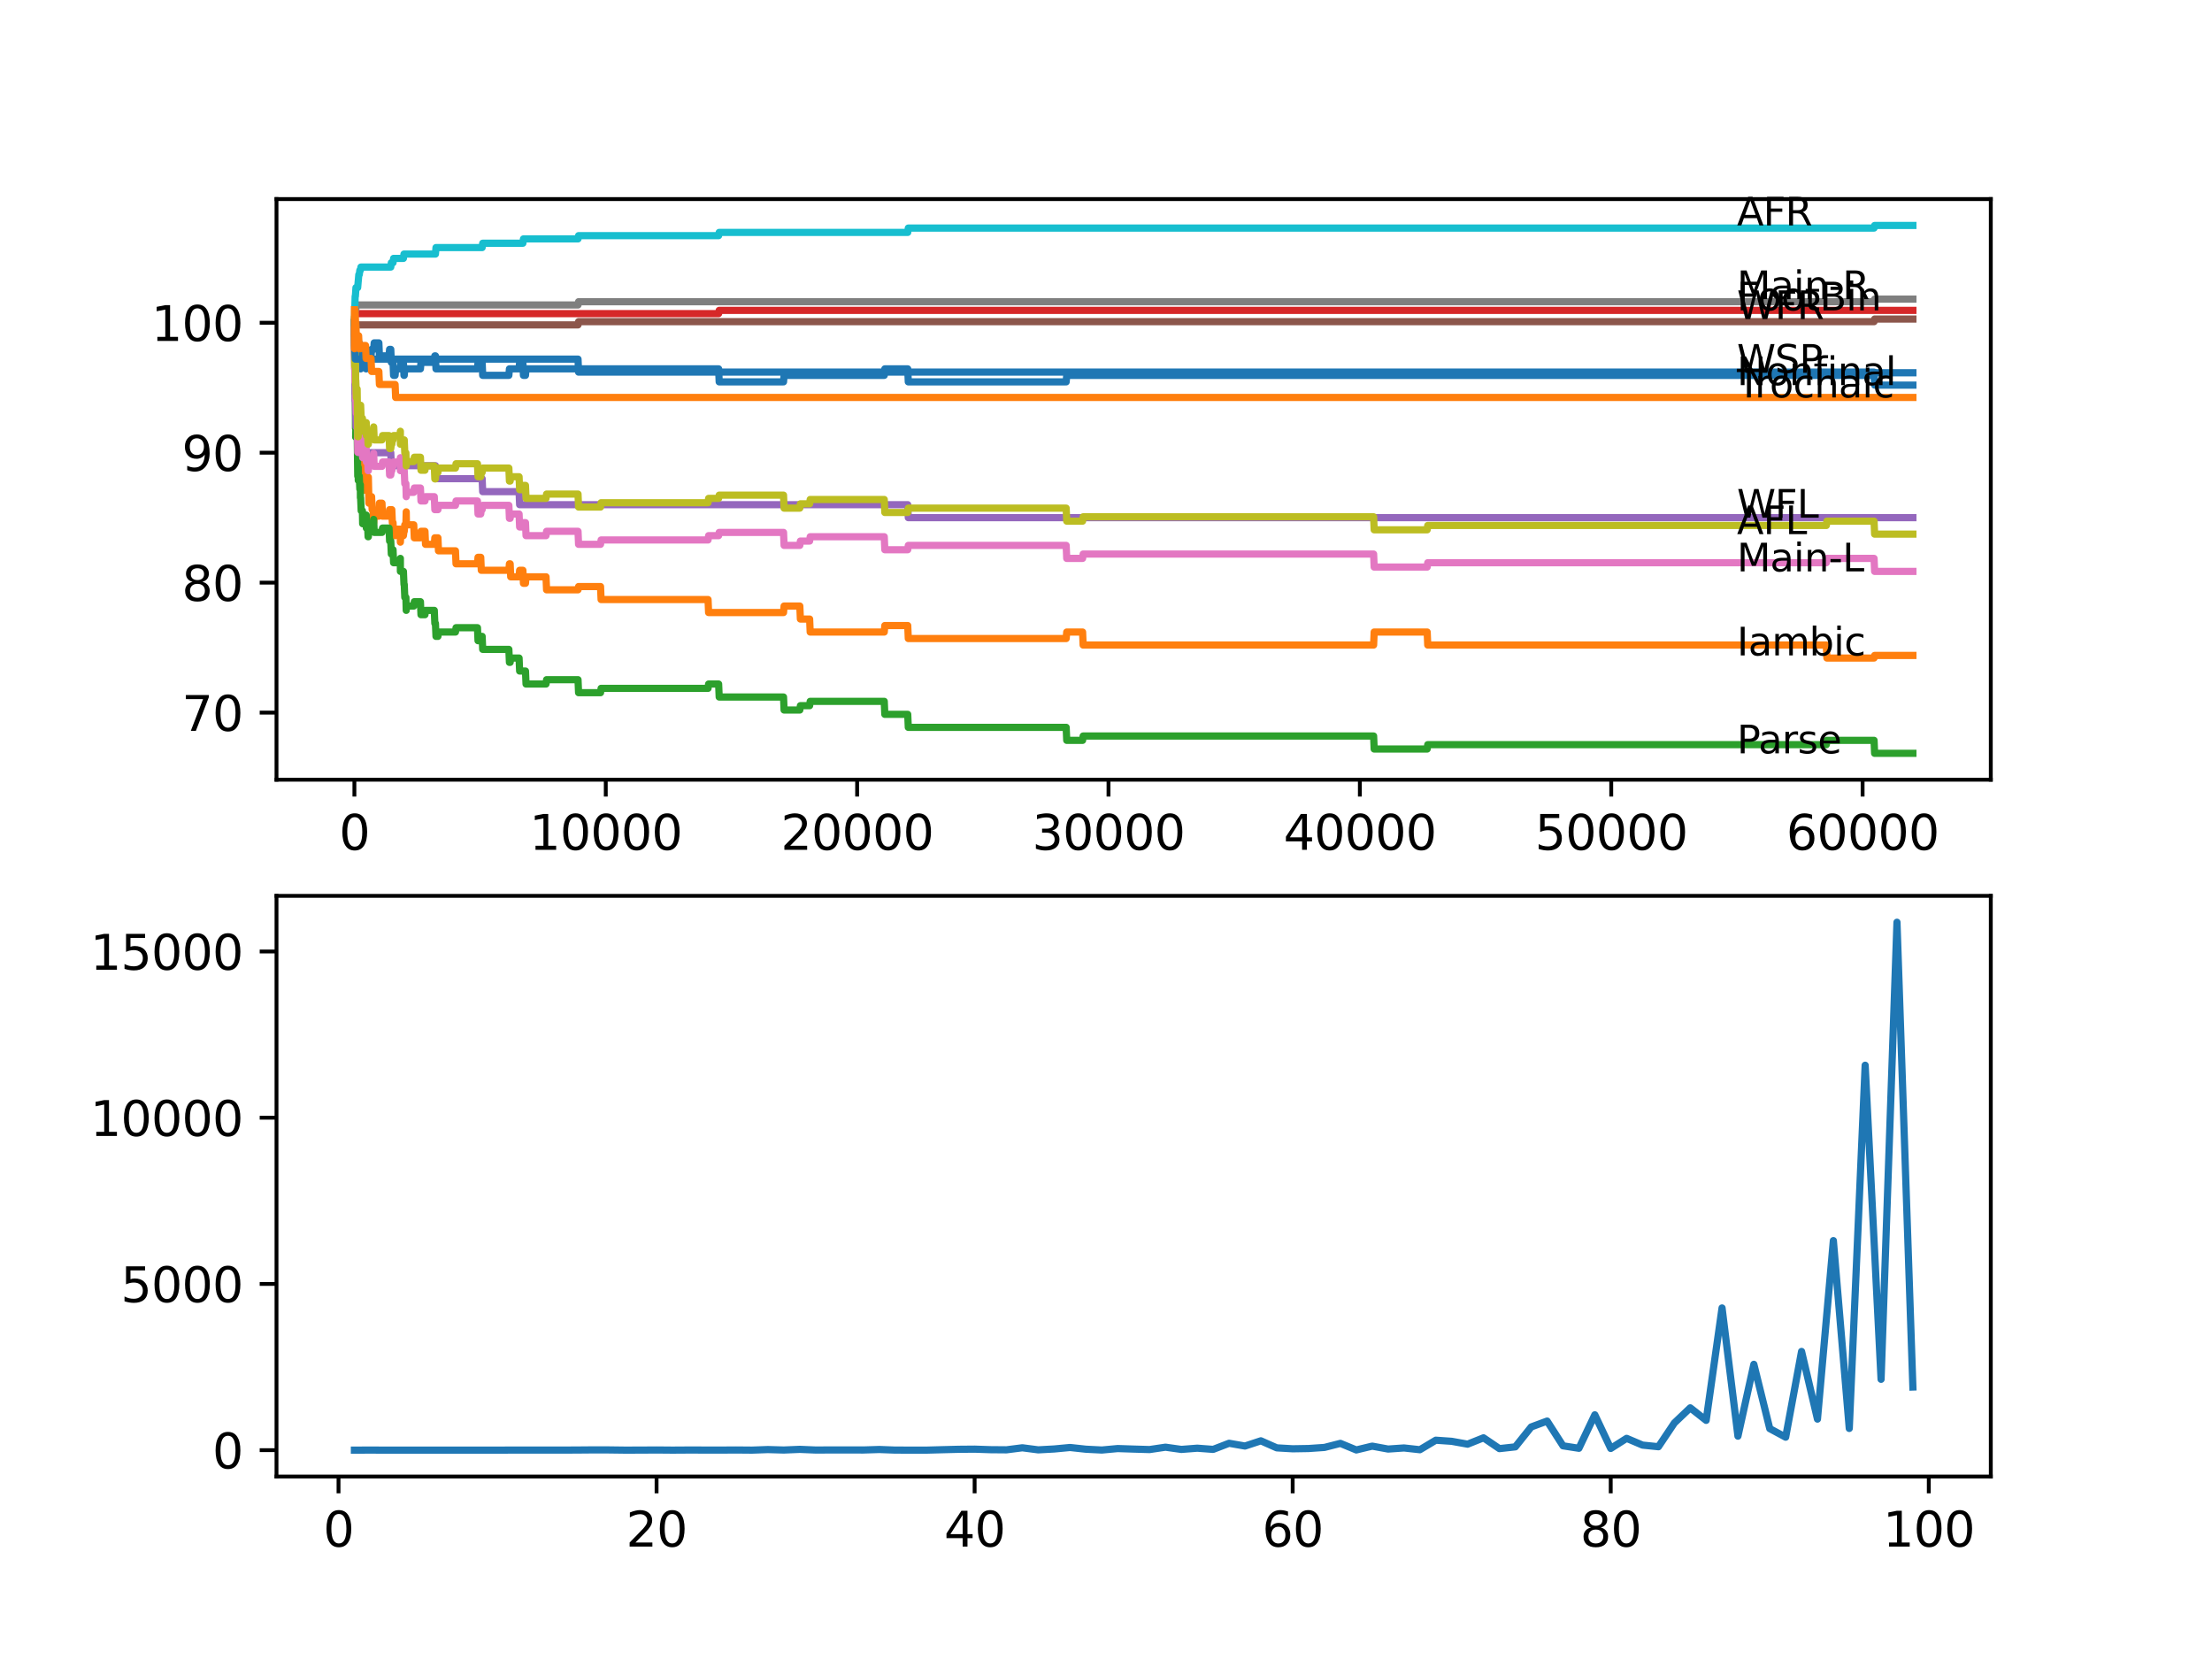 <?xml version="1.0" encoding="utf-8" standalone="no"?>
<!DOCTYPE svg PUBLIC "-//W3C//DTD SVG 1.1//EN"
  "http://www.w3.org/Graphics/SVG/1.1/DTD/svg11.dtd">
<svg xmlns:xlink="http://www.w3.org/1999/xlink" width="460.8pt" height="345.6pt" viewBox="0 0 460.8 345.6" xmlns="http://www.w3.org/2000/svg" version="1.1">
 <defs>
  <style type="text/css">*{stroke-linejoin: round; stroke-linecap: butt}</style>
 </defs>
 <g id="figure_1">
  <g id="patch_1">
   <path d="M 0 345.6 
L 460.8 345.6 
L 460.8 0 
L 0 0 
z
" style="fill: #ffffff"/>
  </g>
  <g id="axes_1">
   <g id="patch_2">
    <path d="M 57.6 162.432 
L 414.72 162.432 
L 414.72 41.472 
L 57.6 41.472 
z
" style="fill: #ffffff"/>
   </g>
   <g id="matplotlib.axis_1">
    <g id="xtick_1">
     <g id="line2d_1">
      <defs>
       <path id="m06aa75caac" d="M 0 0 
L 0 3.5 
" style="stroke: #000000; stroke-width: 0.8"/>
      </defs>
      <g>
       <use xlink:href="#m06aa75caac" x="73.827" y="162.432" style="stroke: #000000; stroke-width: 0.8"/>
      </g>
     </g>
     <g id="text_1">
      <!-- 0 -->
      <g transform="translate(70.646 177.03)scale(0.1 -0.1)">
       <defs>
        <path id="DejaVuSans-30" d="M 2034 4250 
Q 1547 4250 1301 3770 
Q 1056 3291 1056 2328 
Q 1056 1369 1301 889 
Q 1547 409 2034 409 
Q 2525 409 2770 889 
Q 3016 1369 3016 2328 
Q 3016 3291 2770 3770 
Q 2525 4250 2034 4250 
z
M 2034 4750 
Q 2819 4750 3233 4129 
Q 3647 3509 3647 2328 
Q 3647 1150 3233 529 
Q 2819 -91 2034 -91 
Q 1250 -91 836 529 
Q 422 1150 422 2328 
Q 422 3509 836 4129 
Q 1250 4750 2034 4750 
z
" transform="scale(0.016)"/>
       </defs>
       <use xlink:href="#DejaVuSans-30"/>
      </g>
     </g>
    </g>
    <g id="xtick_2">
     <g id="line2d_2">
      <g>
       <use xlink:href="#m06aa75caac" x="126.192" y="162.432" style="stroke: #000000; stroke-width: 0.8"/>
      </g>
     </g>
     <g id="text_2">
      <!-- 10000 -->
      <g transform="translate(110.286 177.03)scale(0.1 -0.1)">
       <defs>
        <path id="DejaVuSans-31" d="M 794 531 
L 1825 531 
L 1825 4091 
L 703 3866 
L 703 4441 
L 1819 4666 
L 2450 4666 
L 2450 531 
L 3481 531 
L 3481 0 
L 794 0 
L 794 531 
z
" transform="scale(0.016)"/>
       </defs>
       <use xlink:href="#DejaVuSans-31"/>
       <use xlink:href="#DejaVuSans-30" x="63.623"/>
       <use xlink:href="#DejaVuSans-30" x="127.246"/>
       <use xlink:href="#DejaVuSans-30" x="190.869"/>
       <use xlink:href="#DejaVuSans-30" x="254.492"/>
      </g>
     </g>
    </g>
    <g id="xtick_3">
     <g id="line2d_3">
      <g>
       <use xlink:href="#m06aa75caac" x="178.556" y="162.432" style="stroke: #000000; stroke-width: 0.8"/>
      </g>
     </g>
     <g id="text_3">
      <!-- 20000 -->
      <g transform="translate(162.65 177.03)scale(0.1 -0.1)">
       <defs>
        <path id="DejaVuSans-32" d="M 1228 531 
L 3431 531 
L 3431 0 
L 469 0 
L 469 531 
Q 828 903 1448 1529 
Q 2069 2156 2228 2338 
Q 2531 2678 2651 2914 
Q 2772 3150 2772 3378 
Q 2772 3750 2511 3984 
Q 2250 4219 1831 4219 
Q 1534 4219 1204 4116 
Q 875 4013 500 3803 
L 500 4441 
Q 881 4594 1212 4672 
Q 1544 4750 1819 4750 
Q 2544 4750 2975 4387 
Q 3406 4025 3406 3419 
Q 3406 3131 3298 2873 
Q 3191 2616 2906 2266 
Q 2828 2175 2409 1742 
Q 1991 1309 1228 531 
z
" transform="scale(0.016)"/>
       </defs>
       <use xlink:href="#DejaVuSans-32"/>
       <use xlink:href="#DejaVuSans-30" x="63.623"/>
       <use xlink:href="#DejaVuSans-30" x="127.246"/>
       <use xlink:href="#DejaVuSans-30" x="190.869"/>
       <use xlink:href="#DejaVuSans-30" x="254.492"/>
      </g>
     </g>
    </g>
    <g id="xtick_4">
     <g id="line2d_4">
      <g>
       <use xlink:href="#m06aa75caac" x="230.921" y="162.432" style="stroke: #000000; stroke-width: 0.8"/>
      </g>
     </g>
     <g id="text_4">
      <!-- 30000 -->
      <g transform="translate(215.015 177.03)scale(0.1 -0.1)">
       <defs>
        <path id="DejaVuSans-33" d="M 2597 2516 
Q 3050 2419 3304 2112 
Q 3559 1806 3559 1356 
Q 3559 666 3084 287 
Q 2609 -91 1734 -91 
Q 1441 -91 1130 -33 
Q 819 25 488 141 
L 488 750 
Q 750 597 1062 519 
Q 1375 441 1716 441 
Q 2309 441 2620 675 
Q 2931 909 2931 1356 
Q 2931 1769 2642 2001 
Q 2353 2234 1838 2234 
L 1294 2234 
L 1294 2753 
L 1863 2753 
Q 2328 2753 2575 2939 
Q 2822 3125 2822 3475 
Q 2822 3834 2567 4026 
Q 2313 4219 1838 4219 
Q 1578 4219 1281 4162 
Q 984 4106 628 3988 
L 628 4550 
Q 988 4650 1302 4700 
Q 1616 4750 1894 4750 
Q 2613 4750 3031 4423 
Q 3450 4097 3450 3541 
Q 3450 3153 3228 2886 
Q 3006 2619 2597 2516 
z
" transform="scale(0.016)"/>
       </defs>
       <use xlink:href="#DejaVuSans-33"/>
       <use xlink:href="#DejaVuSans-30" x="63.623"/>
       <use xlink:href="#DejaVuSans-30" x="127.246"/>
       <use xlink:href="#DejaVuSans-30" x="190.869"/>
       <use xlink:href="#DejaVuSans-30" x="254.492"/>
      </g>
     </g>
    </g>
    <g id="xtick_5">
     <g id="line2d_5">
      <g>
       <use xlink:href="#m06aa75caac" x="283.285" y="162.432" style="stroke: #000000; stroke-width: 0.8"/>
      </g>
     </g>
     <g id="text_5">
      <!-- 40000 -->
      <g transform="translate(267.379 177.03)scale(0.1 -0.1)">
       <defs>
        <path id="DejaVuSans-34" d="M 2419 4116 
L 825 1625 
L 2419 1625 
L 2419 4116 
z
M 2253 4666 
L 3047 4666 
L 3047 1625 
L 3713 1625 
L 3713 1100 
L 3047 1100 
L 3047 0 
L 2419 0 
L 2419 1100 
L 313 1100 
L 313 1709 
L 2253 4666 
z
" transform="scale(0.016)"/>
       </defs>
       <use xlink:href="#DejaVuSans-34"/>
       <use xlink:href="#DejaVuSans-30" x="63.623"/>
       <use xlink:href="#DejaVuSans-30" x="127.246"/>
       <use xlink:href="#DejaVuSans-30" x="190.869"/>
       <use xlink:href="#DejaVuSans-30" x="254.492"/>
      </g>
     </g>
    </g>
    <g id="xtick_6">
     <g id="line2d_6">
      <g>
       <use xlink:href="#m06aa75caac" x="335.65" y="162.432" style="stroke: #000000; stroke-width: 0.8"/>
      </g>
     </g>
     <g id="text_6">
      <!-- 50000 -->
      <g transform="translate(319.744 177.03)scale(0.1 -0.1)">
       <defs>
        <path id="DejaVuSans-35" d="M 691 4666 
L 3169 4666 
L 3169 4134 
L 1269 4134 
L 1269 2991 
Q 1406 3038 1543 3061 
Q 1681 3084 1819 3084 
Q 2600 3084 3056 2656 
Q 3513 2228 3513 1497 
Q 3513 744 3044 326 
Q 2575 -91 1722 -91 
Q 1428 -91 1123 -41 
Q 819 9 494 109 
L 494 744 
Q 775 591 1075 516 
Q 1375 441 1709 441 
Q 2250 441 2565 725 
Q 2881 1009 2881 1497 
Q 2881 1984 2565 2268 
Q 2250 2553 1709 2553 
Q 1456 2553 1204 2497 
Q 953 2441 691 2322 
L 691 4666 
z
" transform="scale(0.016)"/>
       </defs>
       <use xlink:href="#DejaVuSans-35"/>
       <use xlink:href="#DejaVuSans-30" x="63.623"/>
       <use xlink:href="#DejaVuSans-30" x="127.246"/>
       <use xlink:href="#DejaVuSans-30" x="190.869"/>
       <use xlink:href="#DejaVuSans-30" x="254.492"/>
      </g>
     </g>
    </g>
    <g id="xtick_7">
     <g id="line2d_7">
      <g>
       <use xlink:href="#m06aa75caac" x="388.014" y="162.432" style="stroke: #000000; stroke-width: 0.8"/>
      </g>
     </g>
     <g id="text_7">
      <!-- 60000 -->
      <g transform="translate(372.108 177.03)scale(0.1 -0.1)">
       <defs>
        <path id="DejaVuSans-36" d="M 2113 2584 
Q 1688 2584 1439 2293 
Q 1191 2003 1191 1497 
Q 1191 994 1439 701 
Q 1688 409 2113 409 
Q 2538 409 2786 701 
Q 3034 994 3034 1497 
Q 3034 2003 2786 2293 
Q 2538 2584 2113 2584 
z
M 3366 4563 
L 3366 3988 
Q 3128 4100 2886 4159 
Q 2644 4219 2406 4219 
Q 1781 4219 1451 3797 
Q 1122 3375 1075 2522 
Q 1259 2794 1537 2939 
Q 1816 3084 2150 3084 
Q 2853 3084 3261 2657 
Q 3669 2231 3669 1497 
Q 3669 778 3244 343 
Q 2819 -91 2113 -91 
Q 1303 -91 875 529 
Q 447 1150 447 2328 
Q 447 3434 972 4092 
Q 1497 4750 2381 4750 
Q 2619 4750 2861 4703 
Q 3103 4656 3366 4563 
z
" transform="scale(0.016)"/>
       </defs>
       <use xlink:href="#DejaVuSans-36"/>
       <use xlink:href="#DejaVuSans-30" x="63.623"/>
       <use xlink:href="#DejaVuSans-30" x="127.246"/>
       <use xlink:href="#DejaVuSans-30" x="190.869"/>
       <use xlink:href="#DejaVuSans-30" x="254.492"/>
      </g>
     </g>
    </g>
   </g>
   <g id="matplotlib.axis_2">
    <g id="ytick_1">
     <g id="line2d_8">
      <defs>
       <path id="m0e69b71ac9" d="M 0 0 
L -3.5 0 
" style="stroke: #000000; stroke-width: 0.8"/>
      </defs>
      <g>
       <use xlink:href="#m0e69b71ac9" x="57.6" y="148.451" style="stroke: #000000; stroke-width: 0.8"/>
      </g>
     </g>
     <g id="text_8">
      <!-- 70 -->
      <g transform="translate(37.875 152.25)scale(0.1 -0.1)">
       <defs>
        <path id="DejaVuSans-37" d="M 525 4666 
L 3525 4666 
L 3525 4397 
L 1831 0 
L 1172 0 
L 2766 4134 
L 525 4134 
L 525 4666 
z
" transform="scale(0.016)"/>
       </defs>
       <use xlink:href="#DejaVuSans-37"/>
       <use xlink:href="#DejaVuSans-30" x="63.623"/>
      </g>
     </g>
    </g>
    <g id="ytick_2">
     <g id="line2d_9">
      <g>
       <use xlink:href="#m0e69b71ac9" x="57.6" y="121.377" style="stroke: #000000; stroke-width: 0.8"/>
      </g>
     </g>
     <g id="text_9">
      <!-- 80 -->
      <g transform="translate(37.875 125.176)scale(0.1 -0.1)">
       <defs>
        <path id="DejaVuSans-38" d="M 2034 2216 
Q 1584 2216 1326 1975 
Q 1069 1734 1069 1313 
Q 1069 891 1326 650 
Q 1584 409 2034 409 
Q 2484 409 2743 651 
Q 3003 894 3003 1313 
Q 3003 1734 2745 1975 
Q 2488 2216 2034 2216 
z
M 1403 2484 
Q 997 2584 770 2862 
Q 544 3141 544 3541 
Q 544 4100 942 4425 
Q 1341 4750 2034 4750 
Q 2731 4750 3128 4425 
Q 3525 4100 3525 3541 
Q 3525 3141 3298 2862 
Q 3072 2584 2669 2484 
Q 3125 2378 3379 2068 
Q 3634 1759 3634 1313 
Q 3634 634 3220 271 
Q 2806 -91 2034 -91 
Q 1263 -91 848 271 
Q 434 634 434 1313 
Q 434 1759 690 2068 
Q 947 2378 1403 2484 
z
M 1172 3481 
Q 1172 3119 1398 2916 
Q 1625 2713 2034 2713 
Q 2441 2713 2670 2916 
Q 2900 3119 2900 3481 
Q 2900 3844 2670 4047 
Q 2441 4250 2034 4250 
Q 1625 4250 1398 4047 
Q 1172 3844 1172 3481 
z
" transform="scale(0.016)"/>
       </defs>
       <use xlink:href="#DejaVuSans-38"/>
       <use xlink:href="#DejaVuSans-30" x="63.623"/>
      </g>
     </g>
    </g>
    <g id="ytick_3">
     <g id="line2d_10">
      <g>
       <use xlink:href="#m0e69b71ac9" x="57.6" y="94.304" style="stroke: #000000; stroke-width: 0.8"/>
      </g>
     </g>
     <g id="text_10">
      <!-- 90 -->
      <g transform="translate(37.875 98.103)scale(0.1 -0.1)">
       <defs>
        <path id="DejaVuSans-39" d="M 703 97 
L 703 672 
Q 941 559 1184 500 
Q 1428 441 1663 441 
Q 2288 441 2617 861 
Q 2947 1281 2994 2138 
Q 2813 1869 2534 1725 
Q 2256 1581 1919 1581 
Q 1219 1581 811 2004 
Q 403 2428 403 3163 
Q 403 3881 828 4315 
Q 1253 4750 1959 4750 
Q 2769 4750 3195 4129 
Q 3622 3509 3622 2328 
Q 3622 1225 3098 567 
Q 2575 -91 1691 -91 
Q 1453 -91 1209 -44 
Q 966 3 703 97 
z
M 1959 2075 
Q 2384 2075 2632 2365 
Q 2881 2656 2881 3163 
Q 2881 3666 2632 3958 
Q 2384 4250 1959 4250 
Q 1534 4250 1286 3958 
Q 1038 3666 1038 3163 
Q 1038 2656 1286 2365 
Q 1534 2075 1959 2075 
z
" transform="scale(0.016)"/>
       </defs>
       <use xlink:href="#DejaVuSans-39"/>
       <use xlink:href="#DejaVuSans-30" x="63.623"/>
      </g>
     </g>
    </g>
    <g id="ytick_4">
     <g id="line2d_11">
      <g>
       <use xlink:href="#m0e69b71ac9" x="57.6" y="67.23" style="stroke: #000000; stroke-width: 0.8"/>
      </g>
     </g>
     <g id="text_11">
      <!-- 100 -->
      <g transform="translate(31.512 71.029)scale(0.1 -0.1)">
       <use xlink:href="#DejaVuSans-31"/>
       <use xlink:href="#DejaVuSans-30" x="63.623"/>
       <use xlink:href="#DejaVuSans-30" x="127.246"/>
      </g>
     </g>
    </g>
   </g>
   <g id="line2d_12">
    <path d="M 73.833 67.23 
L 73.958 76.841 
L 74.032 76.841 
L 74.037 79.549 
L 74.084 75.488 
L 74.136 75.488 
L 74.157 75.488 
L 74.273 74.134 
L 74.398 74.134 
L 74.524 70.073 
L 74.629 70.073 
L 74.707 72.78 
L 74.739 71.427 
L 74.843 71.427 
L 74.959 74.134 
L 75.074 74.134 
L 75.126 76.841 
L 75.184 75.488 
L 75.498 75.488 
L 75.613 74.134 
L 76.147 74.134 
L 76.262 76.841 
L 76.294 76.841 
L 76.409 75.488 
L 76.566 75.488 
L 76.681 74.134 
L 77.294 74.134 
L 77.409 72.78 
L 77.839 72.78 
L 77.954 71.427 
L 78.923 71.427 
L 79.038 74.134 
L 81.043 74.134 
L 81.159 72.78 
L 81.405 72.78 
L 81.52 75.488 
L 81.876 75.488 
L 81.991 78.195 
L 82.305 78.195 
L 82.421 76.841 
L 83.405 76.841 
L 83.52 75.488 
L 84.039 75.488 
L 84.154 78.195 
L 84.211 78.195 
L 84.327 76.841 
L 87.584 76.841 
L 87.699 75.488 
L 90.469 75.488 
L 90.584 74.134 
L 90.71 74.134 
L 90.825 76.841 
L 99.465 76.841 
L 99.58 75.488 
L 100.439 75.488 
L 100.554 78.195 
L 106.005 78.195 
L 106.121 76.841 
L 108.131 76.841 
L 108.247 75.488 
L 108.927 75.488 
L 109.043 78.195 
L 109.467 78.195 
L 109.582 76.841 
L 149.704 76.841 
L 149.819 79.549 
L 163.224 79.549 
L 163.339 78.195 
L 184.207 78.195 
L 184.322 76.841 
L 189.097 76.841 
L 189.213 79.549 
L 222.103 79.549 
L 222.218 78.195 
L 390.402 78.195 
L 390.517 77.654 
L 398.487 77.654 
L 398.487 77.654 
" clip-path="url(#p104c92747f)" style="fill: none; stroke: #1f77b4; stroke-width: 1.5; stroke-linecap: square"/>
   </g>
   <g id="line2d_13">
    <path d="M 73.833 69.938 
L 73.843 69.938 
L 73.854 68.042 
L 73.89 76.841 
L 73.922 75.488 
L 74.037 80.902 
L 74.074 78.195 
L 74.131 84.061 
L 74.152 84.061 
L 74.267 88.122 
L 74.273 88.122 
L 74.388 90.829 
L 74.398 90.829 
L 74.482 86.768 
L 74.519 88.122 
L 74.613 88.122 
L 74.707 96.244 
L 74.733 94.89 
L 74.843 94.89 
L 74.959 93.988 
L 75 93.988 
L 75.121 99.403 
L 75.126 99.403 
L 75.241 98.049 
L 75.498 98.049 
L 75.545 96.695 
L 75.55 99.403 
L 75.603 99.403 
L 75.728 99.403 
L 75.844 102.11 
L 76.147 102.11 
L 76.262 99.403 
L 76.294 99.403 
L 76.315 98.049 
L 76.32 100.756 
L 76.399 100.756 
L 76.566 100.756 
L 76.681 99.403 
L 76.734 99.403 
L 76.854 104.817 
L 77.294 104.817 
L 77.409 103.464 
L 77.524 106.171 
L 77.718 106.171 
L 77.833 108.878 
L 77.839 108.878 
L 77.954 107.525 
L 78.923 107.525 
L 79.038 104.817 
L 79.572 104.817 
L 79.687 107.525 
L 81.043 107.525 
L 81.159 106.171 
L 81.619 106.171 
L 81.735 108.878 
L 81.876 108.878 
L 81.991 111.586 
L 82.305 111.586 
L 82.421 110.232 
L 83.374 110.232 
L 83.405 112.939 
L 83.484 111.586 
L 84.039 111.586 
L 84.154 110.683 
L 84.211 110.683 
L 84.327 109.33 
L 84.557 109.33 
L 84.625 106.622 
L 84.667 109.33 
L 86.191 109.33 
L 86.306 112.037 
L 87.584 112.037 
L 87.699 110.683 
L 88.526 110.683 
L 88.641 113.391 
L 90.469 113.391 
L 90.584 112.037 
L 91.228 112.037 
L 91.343 114.744 
L 94.883 114.744 
L 94.998 117.452 
L 99.465 117.452 
L 99.58 116.098 
L 100.146 116.098 
L 100.261 118.805 
L 106.005 118.805 
L 106.121 117.452 
L 106.273 117.452 
L 106.388 120.159 
L 108.131 120.159 
L 108.247 118.805 
L 108.927 118.805 
L 109.043 121.513 
L 109.467 121.513 
L 109.582 120.159 
L 113.745 120.159 
L 113.86 122.866 
L 120.411 122.866 
L 120.526 122.189 
L 125.103 122.189 
L 125.218 124.897 
L 147.499 124.897 
L 147.614 127.604 
L 163.224 127.604 
L 163.339 126.25 
L 166.617 126.25 
L 166.733 128.958 
L 168.66 128.958 
L 168.775 131.665 
L 184.207 131.665 
L 184.322 130.312 
L 189.097 130.312 
L 189.213 133.019 
L 222.103 133.019 
L 222.218 131.665 
L 225.522 131.665 
L 225.637 134.373 
L 286.15 134.373 
L 286.265 131.665 
L 297.309 131.665 
L 297.424 134.373 
L 380.458 134.373 
L 380.573 137.08 
L 390.402 137.08 
L 390.517 136.538 
L 398.487 136.538 
L 398.487 136.538 
" clip-path="url(#p104c92747f)" style="fill: none; stroke: #ff7f0e; stroke-width: 1.5; stroke-linecap: square"/>
   </g>
   <g id="line2d_14">
    <path d="M 73.833 67.23 
L 73.969 82.03 
L 73.995 82.03 
L 74.032 81.128 
L 74.053 89.25 
L 74.063 89.25 
L 74.074 89.25 
L 74.157 88.348 
L 74.084 91.055 
L 74.173 91.055 
L 74.252 91.055 
L 74.372 89.25 
L 74.398 89.25 
L 74.524 99.177 
L 74.613 99.177 
L 74.629 97.372 
L 74.634 100.079 
L 74.723 99.177 
L 74.843 99.177 
L 74.959 101.884 
L 75 101.884 
L 75.074 100.982 
L 75.079 103.689 
L 75.1 103.689 
L 75.126 103.689 
L 75.241 106.397 
L 75.498 106.397 
L 75.545 109.104 
L 75.608 108.201 
L 75.728 108.201 
L 75.844 107.299 
L 76.294 107.299 
L 76.315 110.006 
L 76.404 109.104 
L 76.566 109.104 
L 76.681 111.811 
L 76.734 111.811 
L 76.854 110.006 
L 77.409 110.006 
L 77.524 109.104 
L 77.718 109.104 
L 77.833 108.201 
L 77.839 108.201 
L 77.954 110.909 
L 79.572 110.909 
L 79.687 110.006 
L 81.043 110.006 
L 81.159 112.714 
L 81.405 112.714 
L 81.52 115.421 
L 81.619 115.421 
L 81.735 114.519 
L 81.876 114.519 
L 81.991 117.226 
L 83.374 117.226 
L 83.405 116.324 
L 83.41 119.031 
L 83.473 119.031 
L 84.039 119.031 
L 84.154 121.738 
L 84.211 121.738 
L 84.327 124.446 
L 84.557 124.446 
L 84.625 127.153 
L 84.667 126.25 
L 86.191 126.25 
L 86.306 125.348 
L 87.584 125.348 
L 87.699 128.055 
L 88.526 128.055 
L 88.641 127.153 
L 90.469 127.153 
L 90.584 129.86 
L 90.71 129.86 
L 90.825 132.568 
L 91.228 132.568 
L 91.343 131.665 
L 94.883 131.665 
L 94.998 130.763 
L 99.465 130.763 
L 99.58 133.47 
L 100.146 133.47 
L 100.261 132.568 
L 100.439 132.568 
L 100.554 135.275 
L 106.005 135.275 
L 106.121 137.982 
L 106.273 137.982 
L 106.388 137.08 
L 108.131 137.08 
L 108.247 139.787 
L 109.467 139.787 
L 109.582 142.495 
L 113.745 142.495 
L 113.86 141.592 
L 120.411 141.592 
L 120.526 144.3 
L 125.103 144.3 
L 125.218 143.397 
L 147.499 143.397 
L 147.614 142.495 
L 149.704 142.495 
L 149.819 145.202 
L 163.224 145.202 
L 163.339 147.909 
L 166.617 147.909 
L 166.733 147.007 
L 168.66 147.007 
L 168.775 146.104 
L 184.207 146.104 
L 184.322 148.812 
L 189.097 148.812 
L 189.213 151.519 
L 222.103 151.519 
L 222.218 154.226 
L 225.522 154.226 
L 225.637 153.324 
L 286.15 153.324 
L 286.265 156.031 
L 297.309 156.031 
L 297.424 155.129 
L 380.458 155.129 
L 380.573 154.226 
L 390.402 154.226 
L 390.517 156.934 
L 398.487 156.934 
L 398.487 156.934 
" clip-path="url(#p104c92747f)" style="fill: none; stroke: #2ca02c; stroke-width: 1.5; stroke-linecap: square"/>
   </g>
   <g id="line2d_15">
    <path d="M 73.833 67.23 
L 73.958 65.335 
L 149.704 65.335 
L 149.819 64.658 
L 398.487 64.658 
L 398.487 64.658 
" clip-path="url(#p104c92747f)" style="fill: none; stroke: #d62728; stroke-width: 1.5; stroke-linecap: square"/>
   </g>
   <g id="line2d_16">
    <path d="M 73.833 67.23 
L 73.974 83.474 
L 74.032 83.474 
L 74.152 88.889 
L 74.508 88.889 
L 74.623 91.596 
L 74.629 91.596 
L 74.744 94.304 
L 81.405 94.304 
L 81.52 97.011 
L 90.71 97.011 
L 90.825 99.718 
L 100.439 99.718 
L 100.554 102.426 
L 108.131 102.426 
L 108.247 105.133 
L 189.097 105.133 
L 189.213 107.84 
L 398.487 107.84 
L 398.487 107.84 
" clip-path="url(#p104c92747f)" style="fill: none; stroke: #9467bd; stroke-width: 1.5; stroke-linecap: square"/>
   </g>
   <g id="line2d_17">
    <path d="M 73.833 67.23 
L 73.848 67.23 
L 73.864 69.938 
L 73.958 67.681 
L 120.411 67.681 
L 120.526 67.005 
L 390.402 67.005 
L 390.517 66.463 
L 398.487 66.463 
L 398.487 66.463 
" clip-path="url(#p104c92747f)" style="fill: none; stroke: #8c564b; stroke-width: 1.5; stroke-linecap: square"/>
   </g>
   <g id="line2d_18">
    <path d="M 73.833 67.23 
L 73.848 66.553 
L 73.885 74.134 
L 73.89 74.134 
L 73.896 74.134 
L 73.922 79.549 
L 74.011 77.067 
L 74.032 77.067 
L 74.037 76.164 
L 74.084 83.384 
L 74.11 82.482 
L 74.115 82.482 
L 74.231 86.091 
L 74.252 86.091 
L 74.372 84.287 
L 74.398 84.287 
L 74.524 94.213 
L 74.613 94.213 
L 74.739 91.506 
L 75 91.506 
L 75.116 89.927 
L 75.126 89.927 
L 75.241 92.634 
L 75.498 92.634 
L 75.545 95.342 
L 75.608 94.439 
L 75.728 94.439 
L 75.844 93.537 
L 76.294 93.537 
L 76.315 96.244 
L 76.404 95.342 
L 76.566 95.342 
L 76.681 98.049 
L 76.734 98.049 
L 76.854 96.244 
L 77.409 96.244 
L 77.524 95.342 
L 77.718 95.342 
L 77.833 94.439 
L 77.839 94.439 
L 77.954 97.146 
L 79.572 97.146 
L 79.687 96.244 
L 81.043 96.244 
L 81.159 98.951 
L 81.405 98.951 
L 81.52 98.049 
L 81.619 98.049 
L 81.735 97.146 
L 81.876 97.146 
L 81.991 96.244 
L 83.374 96.244 
L 83.405 95.342 
L 83.41 98.049 
L 83.473 98.049 
L 84.211 98.049 
L 84.327 100.756 
L 84.557 100.756 
L 84.625 103.464 
L 84.667 102.561 
L 86.191 102.561 
L 86.306 101.659 
L 87.584 101.659 
L 87.699 104.366 
L 88.526 104.366 
L 88.641 103.464 
L 90.469 103.464 
L 90.584 106.171 
L 91.228 106.171 
L 91.343 105.269 
L 94.883 105.269 
L 94.998 104.366 
L 99.465 104.366 
L 99.58 107.073 
L 100.146 107.073 
L 100.261 106.171 
L 100.439 106.171 
L 100.554 105.269 
L 106.005 105.269 
L 106.121 107.976 
L 106.273 107.976 
L 106.388 107.073 
L 108.131 107.073 
L 108.247 109.781 
L 108.927 109.781 
L 109.043 108.878 
L 109.467 108.878 
L 109.582 111.586 
L 113.745 111.586 
L 113.86 110.683 
L 120.411 110.683 
L 120.526 113.391 
L 125.103 113.391 
L 125.218 112.488 
L 147.499 112.488 
L 147.614 111.586 
L 149.704 111.586 
L 149.819 110.909 
L 163.224 110.909 
L 163.339 113.616 
L 166.617 113.616 
L 166.733 112.714 
L 168.66 112.714 
L 168.775 111.811 
L 184.207 111.811 
L 184.322 114.519 
L 189.097 114.519 
L 189.213 113.616 
L 222.103 113.616 
L 222.218 116.324 
L 225.522 116.324 
L 225.637 115.421 
L 286.15 115.421 
L 286.265 118.128 
L 297.309 118.128 
L 297.424 117.226 
L 380.458 117.226 
L 380.573 116.324 
L 390.402 116.324 
L 390.517 119.031 
L 398.487 119.031 
L 398.487 119.031 
" clip-path="url(#p104c92747f)" style="fill: none; stroke: #e377c2; stroke-width: 1.5; stroke-linecap: square"/>
   </g>
   <g id="line2d_19">
    <path d="M 73.833 67.23 
L 73.848 67.23 
L 73.985 64.433 
L 74.115 64.433 
L 74.231 63.53 
L 120.411 63.53 
L 120.526 62.853 
L 390.402 62.853 
L 390.517 62.312 
L 398.487 62.312 
L 398.487 62.312 
" clip-path="url(#p104c92747f)" style="fill: none; stroke: #7f7f7f; stroke-width: 1.5; stroke-linecap: square"/>
   </g>
   <g id="line2d_20">
    <path d="M 73.833 67.23 
L 73.864 66.012 
L 73.885 70.885 
L 73.896 70.885 
L 73.922 76.3 
L 74.011 73.818 
L 74.032 73.818 
L 74.037 72.916 
L 74.084 80.135 
L 74.11 79.233 
L 74.115 79.233 
L 74.231 82.843 
L 74.252 82.843 
L 74.372 81.038 
L 74.398 81.038 
L 74.524 90.965 
L 74.613 90.965 
L 74.744 86.904 
L 74.843 86.904 
L 74.959 86.001 
L 75 86.001 
L 75.116 84.422 
L 75.126 84.422 
L 75.241 87.129 
L 75.498 87.129 
L 75.545 89.837 
L 75.608 88.934 
L 75.728 88.934 
L 75.844 88.032 
L 76.294 88.032 
L 76.315 90.739 
L 76.404 89.837 
L 76.566 89.837 
L 76.681 92.544 
L 76.734 92.544 
L 76.854 90.739 
L 77.409 90.739 
L 77.524 89.837 
L 77.718 89.837 
L 77.833 88.934 
L 77.839 88.934 
L 77.954 91.641 
L 79.572 91.641 
L 79.687 90.739 
L 81.043 90.739 
L 81.159 93.446 
L 81.405 93.446 
L 81.52 92.544 
L 81.619 92.544 
L 81.735 91.641 
L 81.876 91.641 
L 81.991 90.739 
L 83.374 90.739 
L 83.405 89.837 
L 83.41 92.544 
L 83.473 92.544 
L 84.039 92.544 
L 84.154 91.641 
L 84.211 91.641 
L 84.327 94.349 
L 84.557 94.349 
L 84.625 97.056 
L 84.667 96.154 
L 86.191 96.154 
L 86.306 95.251 
L 87.584 95.251 
L 87.699 97.959 
L 88.526 97.959 
L 88.641 97.056 
L 90.469 97.056 
L 90.584 99.764 
L 90.71 99.764 
L 90.825 98.41 
L 91.228 98.41 
L 91.343 97.507 
L 94.883 97.507 
L 94.998 96.605 
L 99.465 96.605 
L 99.58 99.312 
L 100.146 99.312 
L 100.261 98.41 
L 100.439 98.41 
L 100.554 97.507 
L 106.005 97.507 
L 106.121 100.215 
L 106.273 100.215 
L 106.388 99.312 
L 108.131 99.312 
L 108.247 102.02 
L 108.927 102.02 
L 109.043 101.117 
L 109.467 101.117 
L 109.582 103.825 
L 113.745 103.825 
L 113.86 102.922 
L 120.411 102.922 
L 120.526 105.629 
L 125.103 105.629 
L 125.218 104.727 
L 147.499 104.727 
L 147.614 103.825 
L 149.704 103.825 
L 149.819 103.148 
L 163.224 103.148 
L 163.339 105.855 
L 166.617 105.855 
L 166.733 104.953 
L 168.66 104.953 
L 168.775 104.05 
L 184.207 104.05 
L 184.322 106.758 
L 189.097 106.758 
L 189.213 105.855 
L 222.103 105.855 
L 222.218 108.562 
L 225.522 108.562 
L 225.637 107.66 
L 286.15 107.66 
L 286.265 110.367 
L 297.309 110.367 
L 297.424 109.465 
L 380.458 109.465 
L 380.573 108.562 
L 390.402 108.562 
L 390.517 111.27 
L 398.487 111.27 
L 398.487 111.27 
" clip-path="url(#p104c92747f)" style="fill: none; stroke: #bcbd22; stroke-width: 1.5; stroke-linecap: square"/>
   </g>
   <g id="line2d_21">
    <path d="M 73.833 67.23 
L 73.985 61.725 
L 74.032 61.725 
L 74.152 59.92 
L 74.508 59.92 
L 74.623 58.567 
L 74.629 58.567 
L 74.744 57.213 
L 74.843 57.213 
L 74.959 56.311 
L 75.074 56.311 
L 75.189 55.634 
L 81.405 55.634 
L 81.52 54.731 
L 81.876 54.731 
L 81.991 53.829 
L 84.039 53.829 
L 84.154 52.926 
L 90.71 52.926 
L 90.825 51.573 
L 100.439 51.573 
L 100.554 50.67 
L 108.927 50.67 
L 109.043 49.768 
L 120.411 49.768 
L 120.526 49.091 
L 149.704 49.091 
L 149.819 48.414 
L 189.097 48.414 
L 189.213 47.512 
L 390.402 47.512 
L 390.517 46.97 
L 398.487 46.97 
L 398.487 46.97 
" clip-path="url(#p104c92747f)" style="fill: none; stroke: #17becf; stroke-width: 1.5; stroke-linecap: square"/>
   </g>
   <g id="line2d_22">
    <path d="M 73.833 67.23 
L 73.848 67.23 
L 73.864 66.689 
L 73.885 72.103 
L 73.896 72.103 
L 74.011 74.811 
L 120.411 74.811 
L 120.526 77.518 
L 390.402 77.518 
L 390.517 80.225 
L 398.487 80.225 
L 398.487 80.225 
" clip-path="url(#p104c92747f)" style="fill: none; stroke: #1f77b4; stroke-width: 1.5; stroke-linecap: square"/>
   </g>
   <g id="line2d_23">
    <path d="M 73.833 64.523 
L 73.854 72.645 
L 73.943 64.523 
L 73.953 64.523 
L 74.068 67.23 
L 74.115 67.23 
L 74.231 69.938 
L 74.707 69.938 
L 74.822 72.645 
L 75.074 72.645 
L 75.189 71.968 
L 76.147 71.968 
L 76.262 74.675 
L 77.294 74.675 
L 77.409 77.383 
L 78.923 77.383 
L 79.038 80.09 
L 82.305 80.09 
L 82.421 82.797 
L 398.487 82.797 
L 398.487 82.797 
" clip-path="url(#p104c92747f)" style="fill: none; stroke: #ff7f0e; stroke-width: 1.5; stroke-linecap: square"/>
   </g>
   <g id="patch_3">
    <path d="M 57.6 162.432 
L 57.6 41.472 
" style="fill: none; stroke: #000000; stroke-width: 0.8; stroke-linejoin: miter; stroke-linecap: square"/>
   </g>
   <g id="patch_4">
    <path d="M 414.72 162.432 
L 414.72 41.472 
" style="fill: none; stroke: #000000; stroke-width: 0.8; stroke-linejoin: miter; stroke-linecap: square"/>
   </g>
   <g id="patch_5">
    <path d="M 57.6 162.432 
L 414.72 162.432 
" style="fill: none; stroke: #000000; stroke-width: 0.8; stroke-linejoin: miter; stroke-linecap: square"/>
   </g>
   <g id="patch_6">
    <path d="M 57.6 41.472 
L 414.72 41.472 
" style="fill: none; stroke: #000000; stroke-width: 0.8; stroke-linejoin: miter; stroke-linecap: square"/>
   </g>
   <g id="text_12">
    <!-- WSP -->
    <g transform="translate(361.832 77.654)scale(0.08 -0.08)">
     <defs>
      <path id="DejaVuSans-57" d="M 213 4666 
L 850 4666 
L 1831 722 
L 2809 4666 
L 3519 4666 
L 4500 722 
L 5478 4666 
L 6119 4666 
L 4947 0 
L 4153 0 
L 3169 4050 
L 2175 0 
L 1381 0 
L 213 4666 
z
" transform="scale(0.016)"/>
      <path id="DejaVuSans-53" d="M 3425 4513 
L 3425 3897 
Q 3066 4069 2747 4153 
Q 2428 4238 2131 4238 
Q 1616 4238 1336 4038 
Q 1056 3838 1056 3469 
Q 1056 3159 1242 3001 
Q 1428 2844 1947 2747 
L 2328 2669 
Q 3034 2534 3370 2195 
Q 3706 1856 3706 1288 
Q 3706 609 3251 259 
Q 2797 -91 1919 -91 
Q 1588 -91 1214 -16 
Q 841 59 441 206 
L 441 856 
Q 825 641 1194 531 
Q 1563 422 1919 422 
Q 2459 422 2753 634 
Q 3047 847 3047 1241 
Q 3047 1584 2836 1778 
Q 2625 1972 2144 2069 
L 1759 2144 
Q 1053 2284 737 2584 
Q 422 2884 422 3419 
Q 422 4038 858 4394 
Q 1294 4750 2059 4750 
Q 2388 4750 2728 4690 
Q 3069 4631 3425 4513 
z
" transform="scale(0.016)"/>
      <path id="DejaVuSans-50" d="M 1259 4147 
L 1259 2394 
L 2053 2394 
Q 2494 2394 2734 2622 
Q 2975 2850 2975 3272 
Q 2975 3691 2734 3919 
Q 2494 4147 2053 4147 
L 1259 4147 
z
M 628 4666 
L 2053 4666 
Q 2838 4666 3239 4311 
Q 3641 3956 3641 3272 
Q 3641 2581 3239 2228 
Q 2838 1875 2053 1875 
L 1259 1875 
L 1259 0 
L 628 0 
L 628 4666 
z
" transform="scale(0.016)"/>
     </defs>
     <use xlink:href="#DejaVuSans-57"/>
     <use xlink:href="#DejaVuSans-53" x="98.877"/>
     <use xlink:href="#DejaVuSans-50" x="162.354"/>
    </g>
   </g>
   <g id="text_13">
    <!-- Iambic -->
    <g transform="translate(361.832 136.538)scale(0.08 -0.08)">
     <defs>
      <path id="DejaVuSans-49" d="M 628 4666 
L 1259 4666 
L 1259 0 
L 628 0 
L 628 4666 
z
" transform="scale(0.016)"/>
      <path id="DejaVuSans-61" d="M 2194 1759 
Q 1497 1759 1228 1600 
Q 959 1441 959 1056 
Q 959 750 1161 570 
Q 1363 391 1709 391 
Q 2188 391 2477 730 
Q 2766 1069 2766 1631 
L 2766 1759 
L 2194 1759 
z
M 3341 1997 
L 3341 0 
L 2766 0 
L 2766 531 
Q 2569 213 2275 61 
Q 1981 -91 1556 -91 
Q 1019 -91 701 211 
Q 384 513 384 1019 
Q 384 1609 779 1909 
Q 1175 2209 1959 2209 
L 2766 2209 
L 2766 2266 
Q 2766 2663 2505 2880 
Q 2244 3097 1772 3097 
Q 1472 3097 1187 3025 
Q 903 2953 641 2809 
L 641 3341 
Q 956 3463 1253 3523 
Q 1550 3584 1831 3584 
Q 2591 3584 2966 3190 
Q 3341 2797 3341 1997 
z
" transform="scale(0.016)"/>
      <path id="DejaVuSans-6d" d="M 3328 2828 
Q 3544 3216 3844 3400 
Q 4144 3584 4550 3584 
Q 5097 3584 5394 3201 
Q 5691 2819 5691 2113 
L 5691 0 
L 5113 0 
L 5113 2094 
Q 5113 2597 4934 2840 
Q 4756 3084 4391 3084 
Q 3944 3084 3684 2787 
Q 3425 2491 3425 1978 
L 3425 0 
L 2847 0 
L 2847 2094 
Q 2847 2600 2669 2842 
Q 2491 3084 2119 3084 
Q 1678 3084 1418 2786 
Q 1159 2488 1159 1978 
L 1159 0 
L 581 0 
L 581 3500 
L 1159 3500 
L 1159 2956 
Q 1356 3278 1631 3431 
Q 1906 3584 2284 3584 
Q 2666 3584 2933 3390 
Q 3200 3197 3328 2828 
z
" transform="scale(0.016)"/>
      <path id="DejaVuSans-62" d="M 3116 1747 
Q 3116 2381 2855 2742 
Q 2594 3103 2138 3103 
Q 1681 3103 1420 2742 
Q 1159 2381 1159 1747 
Q 1159 1113 1420 752 
Q 1681 391 2138 391 
Q 2594 391 2855 752 
Q 3116 1113 3116 1747 
z
M 1159 2969 
Q 1341 3281 1617 3432 
Q 1894 3584 2278 3584 
Q 2916 3584 3314 3078 
Q 3713 2572 3713 1747 
Q 3713 922 3314 415 
Q 2916 -91 2278 -91 
Q 1894 -91 1617 61 
Q 1341 213 1159 525 
L 1159 0 
L 581 0 
L 581 4863 
L 1159 4863 
L 1159 2969 
z
" transform="scale(0.016)"/>
      <path id="DejaVuSans-69" d="M 603 3500 
L 1178 3500 
L 1178 0 
L 603 0 
L 603 3500 
z
M 603 4863 
L 1178 4863 
L 1178 4134 
L 603 4134 
L 603 4863 
z
" transform="scale(0.016)"/>
      <path id="DejaVuSans-63" d="M 3122 3366 
L 3122 2828 
Q 2878 2963 2633 3030 
Q 2388 3097 2138 3097 
Q 1578 3097 1268 2742 
Q 959 2388 959 1747 
Q 959 1106 1268 751 
Q 1578 397 2138 397 
Q 2388 397 2633 464 
Q 2878 531 3122 666 
L 3122 134 
Q 2881 22 2623 -34 
Q 2366 -91 2075 -91 
Q 1284 -91 818 406 
Q 353 903 353 1747 
Q 353 2603 823 3093 
Q 1294 3584 2113 3584 
Q 2378 3584 2631 3529 
Q 2884 3475 3122 3366 
z
" transform="scale(0.016)"/>
     </defs>
     <use xlink:href="#DejaVuSans-49"/>
     <use xlink:href="#DejaVuSans-61" x="29.492"/>
     <use xlink:href="#DejaVuSans-6d" x="90.771"/>
     <use xlink:href="#DejaVuSans-62" x="188.184"/>
     <use xlink:href="#DejaVuSans-69" x="251.66"/>
     <use xlink:href="#DejaVuSans-63" x="279.443"/>
    </g>
   </g>
   <g id="text_14">
    <!-- Parse -->
    <g transform="translate(361.832 156.934)scale(0.08 -0.08)">
     <defs>
      <path id="DejaVuSans-72" d="M 2631 2963 
Q 2534 3019 2420 3045 
Q 2306 3072 2169 3072 
Q 1681 3072 1420 2755 
Q 1159 2438 1159 1844 
L 1159 0 
L 581 0 
L 581 3500 
L 1159 3500 
L 1159 2956 
Q 1341 3275 1631 3429 
Q 1922 3584 2338 3584 
Q 2397 3584 2469 3576 
Q 2541 3569 2628 3553 
L 2631 2963 
z
" transform="scale(0.016)"/>
      <path id="DejaVuSans-73" d="M 2834 3397 
L 2834 2853 
Q 2591 2978 2328 3040 
Q 2066 3103 1784 3103 
Q 1356 3103 1142 2972 
Q 928 2841 928 2578 
Q 928 2378 1081 2264 
Q 1234 2150 1697 2047 
L 1894 2003 
Q 2506 1872 2764 1633 
Q 3022 1394 3022 966 
Q 3022 478 2636 193 
Q 2250 -91 1575 -91 
Q 1294 -91 989 -36 
Q 684 19 347 128 
L 347 722 
Q 666 556 975 473 
Q 1284 391 1588 391 
Q 1994 391 2212 530 
Q 2431 669 2431 922 
Q 2431 1156 2273 1281 
Q 2116 1406 1581 1522 
L 1381 1569 
Q 847 1681 609 1914 
Q 372 2147 372 2553 
Q 372 3047 722 3315 
Q 1072 3584 1716 3584 
Q 2034 3584 2315 3537 
Q 2597 3491 2834 3397 
z
" transform="scale(0.016)"/>
      <path id="DejaVuSans-65" d="M 3597 1894 
L 3597 1613 
L 953 1613 
Q 991 1019 1311 708 
Q 1631 397 2203 397 
Q 2534 397 2845 478 
Q 3156 559 3463 722 
L 3463 178 
Q 3153 47 2828 -22 
Q 2503 -91 2169 -91 
Q 1331 -91 842 396 
Q 353 884 353 1716 
Q 353 2575 817 3079 
Q 1281 3584 2069 3584 
Q 2775 3584 3186 3129 
Q 3597 2675 3597 1894 
z
M 3022 2063 
Q 3016 2534 2758 2815 
Q 2500 3097 2075 3097 
Q 1594 3097 1305 2825 
Q 1016 2553 972 2059 
L 3022 2063 
z
" transform="scale(0.016)"/>
     </defs>
     <use xlink:href="#DejaVuSans-50"/>
     <use xlink:href="#DejaVuSans-61" x="55.803"/>
     <use xlink:href="#DejaVuSans-72" x="117.082"/>
     <use xlink:href="#DejaVuSans-73" x="158.195"/>
     <use xlink:href="#DejaVuSans-65" x="210.295"/>
    </g>
   </g>
   <g id="text_15">
    <!-- FootBin -->
    <g transform="translate(361.832 64.658)scale(0.08 -0.08)">
     <defs>
      <path id="DejaVuSans-46" d="M 628 4666 
L 3309 4666 
L 3309 4134 
L 1259 4134 
L 1259 2759 
L 3109 2759 
L 3109 2228 
L 1259 2228 
L 1259 0 
L 628 0 
L 628 4666 
z
" transform="scale(0.016)"/>
      <path id="DejaVuSans-6f" d="M 1959 3097 
Q 1497 3097 1228 2736 
Q 959 2375 959 1747 
Q 959 1119 1226 758 
Q 1494 397 1959 397 
Q 2419 397 2687 759 
Q 2956 1122 2956 1747 
Q 2956 2369 2687 2733 
Q 2419 3097 1959 3097 
z
M 1959 3584 
Q 2709 3584 3137 3096 
Q 3566 2609 3566 1747 
Q 3566 888 3137 398 
Q 2709 -91 1959 -91 
Q 1206 -91 779 398 
Q 353 888 353 1747 
Q 353 2609 779 3096 
Q 1206 3584 1959 3584 
z
" transform="scale(0.016)"/>
      <path id="DejaVuSans-74" d="M 1172 4494 
L 1172 3500 
L 2356 3500 
L 2356 3053 
L 1172 3053 
L 1172 1153 
Q 1172 725 1289 603 
Q 1406 481 1766 481 
L 2356 481 
L 2356 0 
L 1766 0 
Q 1100 0 847 248 
Q 594 497 594 1153 
L 594 3053 
L 172 3053 
L 172 3500 
L 594 3500 
L 594 4494 
L 1172 4494 
z
" transform="scale(0.016)"/>
      <path id="DejaVuSans-42" d="M 1259 2228 
L 1259 519 
L 2272 519 
Q 2781 519 3026 730 
Q 3272 941 3272 1375 
Q 3272 1813 3026 2020 
Q 2781 2228 2272 2228 
L 1259 2228 
z
M 1259 4147 
L 1259 2741 
L 2194 2741 
Q 2656 2741 2882 2914 
Q 3109 3088 3109 3444 
Q 3109 3797 2882 3972 
Q 2656 4147 2194 4147 
L 1259 4147 
z
M 628 4666 
L 2241 4666 
Q 2963 4666 3353 4366 
Q 3744 4066 3744 3513 
Q 3744 3084 3544 2831 
Q 3344 2578 2956 2516 
Q 3422 2416 3680 2098 
Q 3938 1781 3938 1306 
Q 3938 681 3513 340 
Q 3088 0 2303 0 
L 628 0 
L 628 4666 
z
" transform="scale(0.016)"/>
      <path id="DejaVuSans-6e" d="M 3513 2113 
L 3513 0 
L 2938 0 
L 2938 2094 
Q 2938 2591 2744 2837 
Q 2550 3084 2163 3084 
Q 1697 3084 1428 2787 
Q 1159 2491 1159 1978 
L 1159 0 
L 581 0 
L 581 3500 
L 1159 3500 
L 1159 2956 
Q 1366 3272 1645 3428 
Q 1925 3584 2291 3584 
Q 2894 3584 3203 3211 
Q 3513 2838 3513 2113 
z
" transform="scale(0.016)"/>
     </defs>
     <use xlink:href="#DejaVuSans-46"/>
     <use xlink:href="#DejaVuSans-6f" x="53.895"/>
     <use xlink:href="#DejaVuSans-6f" x="115.076"/>
     <use xlink:href="#DejaVuSans-74" x="176.258"/>
     <use xlink:href="#DejaVuSans-42" x="215.467"/>
     <use xlink:href="#DejaVuSans-69" x="284.07"/>
     <use xlink:href="#DejaVuSans-6e" x="311.854"/>
    </g>
   </g>
   <g id="text_16">
    <!-- WFL -->
    <g transform="translate(361.832 107.84)scale(0.08 -0.08)">
     <defs>
      <path id="DejaVuSans-4c" d="M 628 4666 
L 1259 4666 
L 1259 531 
L 3531 531 
L 3531 0 
L 628 0 
L 628 4666 
z
" transform="scale(0.016)"/>
     </defs>
     <use xlink:href="#DejaVuSans-57"/>
     <use xlink:href="#DejaVuSans-46" x="98.877"/>
     <use xlink:href="#DejaVuSans-4c" x="156.396"/>
    </g>
   </g>
   <g id="text_17">
    <!-- WFR -->
    <g transform="translate(361.832 66.463)scale(0.08 -0.08)">
     <defs>
      <path id="DejaVuSans-52" d="M 2841 2188 
Q 3044 2119 3236 1894 
Q 3428 1669 3622 1275 
L 4263 0 
L 3584 0 
L 2988 1197 
Q 2756 1666 2539 1819 
Q 2322 1972 1947 1972 
L 1259 1972 
L 1259 0 
L 628 0 
L 628 4666 
L 2053 4666 
Q 2853 4666 3247 4331 
Q 3641 3997 3641 3322 
Q 3641 2881 3436 2590 
Q 3231 2300 2841 2188 
z
M 1259 4147 
L 1259 2491 
L 2053 2491 
Q 2509 2491 2742 2702 
Q 2975 2913 2975 3322 
Q 2975 3731 2742 3939 
Q 2509 4147 2053 4147 
L 1259 4147 
z
" transform="scale(0.016)"/>
     </defs>
     <use xlink:href="#DejaVuSans-57"/>
     <use xlink:href="#DejaVuSans-46" x="98.877"/>
     <use xlink:href="#DejaVuSans-52" x="156.396"/>
    </g>
   </g>
   <g id="text_18">
    <!-- Main-L -->
    <g transform="translate(361.832 119.031)scale(0.08 -0.08)">
     <defs>
      <path id="DejaVuSans-4d" d="M 628 4666 
L 1569 4666 
L 2759 1491 
L 3956 4666 
L 4897 4666 
L 4897 0 
L 4281 0 
L 4281 4097 
L 3078 897 
L 2444 897 
L 1241 4097 
L 1241 0 
L 628 0 
L 628 4666 
z
" transform="scale(0.016)"/>
      <path id="DejaVuSans-2d" d="M 313 2009 
L 1997 2009 
L 1997 1497 
L 313 1497 
L 313 2009 
z
" transform="scale(0.016)"/>
     </defs>
     <use xlink:href="#DejaVuSans-4d"/>
     <use xlink:href="#DejaVuSans-61" x="86.279"/>
     <use xlink:href="#DejaVuSans-69" x="147.559"/>
     <use xlink:href="#DejaVuSans-6e" x="175.342"/>
     <use xlink:href="#DejaVuSans-2d" x="238.721"/>
     <use xlink:href="#DejaVuSans-4c" x="274.805"/>
    </g>
   </g>
   <g id="text_19">
    <!-- Main-R -->
    <g transform="translate(361.832 62.312)scale(0.08 -0.08)">
     <use xlink:href="#DejaVuSans-4d"/>
     <use xlink:href="#DejaVuSans-61" x="86.279"/>
     <use xlink:href="#DejaVuSans-69" x="147.559"/>
     <use xlink:href="#DejaVuSans-6e" x="175.342"/>
     <use xlink:href="#DejaVuSans-2d" x="238.721"/>
     <use xlink:href="#DejaVuSans-52" x="274.805"/>
    </g>
   </g>
   <g id="text_20">
    <!-- AFL -->
    <g transform="translate(361.832 111.27)scale(0.08 -0.08)">
     <defs>
      <path id="DejaVuSans-41" d="M 2188 4044 
L 1331 1722 
L 3047 1722 
L 2188 4044 
z
M 1831 4666 
L 2547 4666 
L 4325 0 
L 3669 0 
L 3244 1197 
L 1141 1197 
L 716 0 
L 50 0 
L 1831 4666 
z
" transform="scale(0.016)"/>
     </defs>
     <use xlink:href="#DejaVuSans-41"/>
     <use xlink:href="#DejaVuSans-46" x="68.408"/>
     <use xlink:href="#DejaVuSans-4c" x="125.928"/>
    </g>
   </g>
   <g id="text_21">
    <!-- AFR -->
    <g transform="translate(361.832 46.97)scale(0.08 -0.08)">
     <use xlink:href="#DejaVuSans-41"/>
     <use xlink:href="#DejaVuSans-46" x="68.408"/>
     <use xlink:href="#DejaVuSans-52" x="125.928"/>
    </g>
   </g>
   <g id="text_22">
    <!-- Nonfinal -->
    <g transform="translate(361.832 80.225)scale(0.08 -0.08)">
     <defs>
      <path id="DejaVuSans-4e" d="M 628 4666 
L 1478 4666 
L 3547 763 
L 3547 4666 
L 4159 4666 
L 4159 0 
L 3309 0 
L 1241 3903 
L 1241 0 
L 628 0 
L 628 4666 
z
" transform="scale(0.016)"/>
      <path id="DejaVuSans-66" d="M 2375 4863 
L 2375 4384 
L 1825 4384 
Q 1516 4384 1395 4259 
Q 1275 4134 1275 3809 
L 1275 3500 
L 2222 3500 
L 2222 3053 
L 1275 3053 
L 1275 0 
L 697 0 
L 697 3053 
L 147 3053 
L 147 3500 
L 697 3500 
L 697 3744 
Q 697 4328 969 4595 
Q 1241 4863 1831 4863 
L 2375 4863 
z
" transform="scale(0.016)"/>
      <path id="DejaVuSans-6c" d="M 603 4863 
L 1178 4863 
L 1178 0 
L 603 0 
L 603 4863 
z
" transform="scale(0.016)"/>
     </defs>
     <use xlink:href="#DejaVuSans-4e"/>
     <use xlink:href="#DejaVuSans-6f" x="74.805"/>
     <use xlink:href="#DejaVuSans-6e" x="135.986"/>
     <use xlink:href="#DejaVuSans-66" x="199.365"/>
     <use xlink:href="#DejaVuSans-69" x="234.57"/>
     <use xlink:href="#DejaVuSans-6e" x="262.354"/>
     <use xlink:href="#DejaVuSans-61" x="325.732"/>
     <use xlink:href="#DejaVuSans-6c" x="387.012"/>
    </g>
   </g>
   <g id="text_23">
    <!-- Trochaic -->
    <g transform="translate(361.832 82.797)scale(0.08 -0.08)">
     <defs>
      <path id="DejaVuSans-54" d="M -19 4666 
L 3928 4666 
L 3928 4134 
L 2272 4134 
L 2272 0 
L 1638 0 
L 1638 4134 
L -19 4134 
L -19 4666 
z
" transform="scale(0.016)"/>
      <path id="DejaVuSans-68" d="M 3513 2113 
L 3513 0 
L 2938 0 
L 2938 2094 
Q 2938 2591 2744 2837 
Q 2550 3084 2163 3084 
Q 1697 3084 1428 2787 
Q 1159 2491 1159 1978 
L 1159 0 
L 581 0 
L 581 4863 
L 1159 4863 
L 1159 2956 
Q 1366 3272 1645 3428 
Q 1925 3584 2291 3584 
Q 2894 3584 3203 3211 
Q 3513 2838 3513 2113 
z
" transform="scale(0.016)"/>
     </defs>
     <use xlink:href="#DejaVuSans-54"/>
     <use xlink:href="#DejaVuSans-72" x="46.334"/>
     <use xlink:href="#DejaVuSans-6f" x="85.197"/>
     <use xlink:href="#DejaVuSans-63" x="146.379"/>
     <use xlink:href="#DejaVuSans-68" x="201.359"/>
     <use xlink:href="#DejaVuSans-61" x="264.738"/>
     <use xlink:href="#DejaVuSans-69" x="326.018"/>
     <use xlink:href="#DejaVuSans-63" x="353.801"/>
    </g>
   </g>
  </g>
  <g id="axes_2">
   <g id="patch_7">
    <path d="M 57.6 307.584 
L 414.72 307.584 
L 414.72 186.624 
L 57.6 186.624 
z
" style="fill: #ffffff"/>
   </g>
   <g id="matplotlib.axis_3">
    <g id="xtick_8">
     <g id="line2d_24">
      <g>
       <use xlink:href="#m06aa75caac" x="70.52" y="307.584" style="stroke: #000000; stroke-width: 0.8"/>
      </g>
     </g>
     <g id="text_24">
      <!-- 0 -->
      <g transform="translate(67.339 322.182)scale(0.1 -0.1)">
       <use xlink:href="#DejaVuSans-30"/>
      </g>
     </g>
    </g>
    <g id="xtick_9">
     <g id="line2d_25">
      <g>
       <use xlink:href="#m06aa75caac" x="136.776" y="307.584" style="stroke: #000000; stroke-width: 0.8"/>
      </g>
     </g>
     <g id="text_25">
      <!-- 20 -->
      <g transform="translate(130.413 322.182)scale(0.1 -0.1)">
       <use xlink:href="#DejaVuSans-32"/>
       <use xlink:href="#DejaVuSans-30" x="63.623"/>
      </g>
     </g>
    </g>
    <g id="xtick_10">
     <g id="line2d_26">
      <g>
       <use xlink:href="#m06aa75caac" x="203.032" y="307.584" style="stroke: #000000; stroke-width: 0.8"/>
      </g>
     </g>
     <g id="text_26">
      <!-- 40 -->
      <g transform="translate(196.669 322.182)scale(0.1 -0.1)">
       <use xlink:href="#DejaVuSans-34"/>
       <use xlink:href="#DejaVuSans-30" x="63.623"/>
      </g>
     </g>
    </g>
    <g id="xtick_11">
     <g id="line2d_27">
      <g>
       <use xlink:href="#m06aa75caac" x="269.288" y="307.584" style="stroke: #000000; stroke-width: 0.8"/>
      </g>
     </g>
     <g id="text_27">
      <!-- 60 -->
      <g transform="translate(262.926 322.182)scale(0.1 -0.1)">
       <use xlink:href="#DejaVuSans-36"/>
       <use xlink:href="#DejaVuSans-30" x="63.623"/>
      </g>
     </g>
    </g>
    <g id="xtick_12">
     <g id="line2d_28">
      <g>
       <use xlink:href="#m06aa75caac" x="335.544" y="307.584" style="stroke: #000000; stroke-width: 0.8"/>
      </g>
     </g>
     <g id="text_28">
      <!-- 80 -->
      <g transform="translate(329.182 322.182)scale(0.1 -0.1)">
       <use xlink:href="#DejaVuSans-38"/>
       <use xlink:href="#DejaVuSans-30" x="63.623"/>
      </g>
     </g>
    </g>
    <g id="xtick_13">
     <g id="line2d_29">
      <g>
       <use xlink:href="#m06aa75caac" x="401.8" y="307.584" style="stroke: #000000; stroke-width: 0.8"/>
      </g>
     </g>
     <g id="text_29">
      <!-- 100 -->
      <g transform="translate(392.256 322.182)scale(0.1 -0.1)">
       <use xlink:href="#DejaVuSans-31"/>
       <use xlink:href="#DejaVuSans-30" x="63.623"/>
       <use xlink:href="#DejaVuSans-30" x="127.246"/>
      </g>
     </g>
    </g>
   </g>
   <g id="matplotlib.axis_4">
    <g id="ytick_5">
     <g id="line2d_30">
      <g>
       <use xlink:href="#m0e69b71ac9" x="57.6" y="302.093" style="stroke: #000000; stroke-width: 0.8"/>
      </g>
     </g>
     <g id="text_30">
      <!-- 0 -->
      <g transform="translate(44.237 305.892)scale(0.1 -0.1)">
       <use xlink:href="#DejaVuSans-30"/>
      </g>
     </g>
    </g>
    <g id="ytick_6">
     <g id="line2d_31">
      <g>
       <use xlink:href="#m0e69b71ac9" x="57.6" y="267.465" style="stroke: #000000; stroke-width: 0.8"/>
      </g>
     </g>
     <g id="text_31">
      <!-- 5000 -->
      <g transform="translate(25.15 271.264)scale(0.1 -0.1)">
       <use xlink:href="#DejaVuSans-35"/>
       <use xlink:href="#DejaVuSans-30" x="63.623"/>
       <use xlink:href="#DejaVuSans-30" x="127.246"/>
       <use xlink:href="#DejaVuSans-30" x="190.869"/>
      </g>
     </g>
    </g>
    <g id="ytick_7">
     <g id="line2d_32">
      <g>
       <use xlink:href="#m0e69b71ac9" x="57.6" y="232.837" style="stroke: #000000; stroke-width: 0.8"/>
      </g>
     </g>
     <g id="text_32">
      <!-- 10000 -->
      <g transform="translate(18.788 236.637)scale(0.1 -0.1)">
       <use xlink:href="#DejaVuSans-31"/>
       <use xlink:href="#DejaVuSans-30" x="63.623"/>
       <use xlink:href="#DejaVuSans-30" x="127.246"/>
       <use xlink:href="#DejaVuSans-30" x="190.869"/>
       <use xlink:href="#DejaVuSans-30" x="254.492"/>
      </g>
     </g>
    </g>
    <g id="ytick_8">
     <g id="line2d_33">
      <g>
       <use xlink:href="#m0e69b71ac9" x="57.6" y="198.21" style="stroke: #000000; stroke-width: 0.8"/>
      </g>
     </g>
     <g id="text_33">
      <!-- 15000 -->
      <g transform="translate(18.788 202.009)scale(0.1 -0.1)">
       <use xlink:href="#DejaVuSans-31"/>
       <use xlink:href="#DejaVuSans-35" x="63.623"/>
       <use xlink:href="#DejaVuSans-30" x="127.246"/>
       <use xlink:href="#DejaVuSans-30" x="190.869"/>
       <use xlink:href="#DejaVuSans-30" x="254.492"/>
      </g>
     </g>
    </g>
   </g>
   <g id="line2d_34">
    <path d="M 73.833 302.086 
L 77.146 302.079 
L 80.458 302.086 
L 83.771 302.086 
L 87.084 302.086 
L 90.397 302.086 
L 93.71 302.086 
L 97.022 302.086 
L 100.335 302.086 
L 103.648 302.086 
L 106.961 302.079 
L 110.274 302.072 
L 113.586 302.079 
L 116.899 302.079 
L 120.212 302.065 
L 123.525 302.037 
L 126.838 302.044 
L 130.15 302.086 
L 133.463 302.079 
L 136.776 302.058 
L 140.089 302.086 
L 143.402 302.065 
L 146.714 302.072 
L 150.027 302.079 
L 153.34 302.058 
L 156.653 302.086 
L 159.966 301.968 
L 163.278 302.065 
L 166.591 301.927 
L 169.904 302.065 
L 173.217 302.051 
L 176.53 302.051 
L 179.842 302.058 
L 183.155 301.954 
L 186.468 302.079 
L 189.781 302.086 
L 193.094 302.086 
L 196.406 301.996 
L 199.719 301.913 
L 203.032 301.885 
L 206.345 301.996 
L 209.658 302.023 
L 212.97 301.601 
L 216.283 302.03 
L 219.596 301.85 
L 222.909 301.539 
L 226.222 301.899 
L 229.534 302.065 
L 232.847 301.76 
L 236.16 301.871 
L 239.473 301.968 
L 242.786 301.476 
L 246.098 301.94 
L 249.411 301.684 
L 252.724 301.933 
L 256.037 300.659 
L 259.35 301.234 
L 262.662 300.147 
L 265.975 301.615 
L 269.288 301.809 
L 272.601 301.753 
L 275.914 301.525 
L 279.226 300.68 
L 282.539 302.051 
L 285.852 301.255 
L 289.165 301.864 
L 292.478 301.636 
L 295.79 302.003 
L 299.103 300.022 
L 302.416 300.251 
L 305.729 300.846 
L 309.042 299.523 
L 312.354 301.774 
L 315.667 301.407 
L 318.98 297.259 
L 322.293 296.033 
L 325.606 301.192 
L 328.918 301.705 
L 332.231 294.731 
L 335.544 301.74 
L 338.857 299.634 
L 342.17 301.04 
L 345.482 301.379 
L 348.795 296.435 
L 352.108 293.277 
L 355.421 295.887 
L 358.734 272.472 
L 362.046 299.177 
L 365.359 284.211 
L 368.672 297.605 
L 371.985 299.392 
L 375.298 281.531 
L 378.61 295.624 
L 381.923 258.441 
L 385.236 297.57 
L 388.549 221.909 
L 391.862 287.334 
L 395.174 192.122 
L 398.487 288.941 
" clip-path="url(#p0d84a29e7d)" style="fill: none; stroke: #1f77b4; stroke-width: 1.5; stroke-linecap: square"/>
   </g>
   <g id="patch_8">
    <path d="M 57.6 307.584 
L 57.6 186.624 
" style="fill: none; stroke: #000000; stroke-width: 0.8; stroke-linejoin: miter; stroke-linecap: square"/>
   </g>
   <g id="patch_9">
    <path d="M 414.72 307.584 
L 414.72 186.624 
" style="fill: none; stroke: #000000; stroke-width: 0.8; stroke-linejoin: miter; stroke-linecap: square"/>
   </g>
   <g id="patch_10">
    <path d="M 57.6 307.584 
L 414.72 307.584 
" style="fill: none; stroke: #000000; stroke-width: 0.8; stroke-linejoin: miter; stroke-linecap: square"/>
   </g>
   <g id="patch_11">
    <path d="M 57.6 186.624 
L 414.72 186.624 
" style="fill: none; stroke: #000000; stroke-width: 0.8; stroke-linejoin: miter; stroke-linecap: square"/>
   </g>
  </g>
 </g>
 <defs>
  <clipPath id="p104c92747f">
   <rect x="57.6" y="41.472" width="357.12" height="120.96"/>
  </clipPath>
  <clipPath id="p0d84a29e7d">
   <rect x="57.6" y="186.624" width="357.12" height="120.96"/>
  </clipPath>
 </defs>
</svg>
